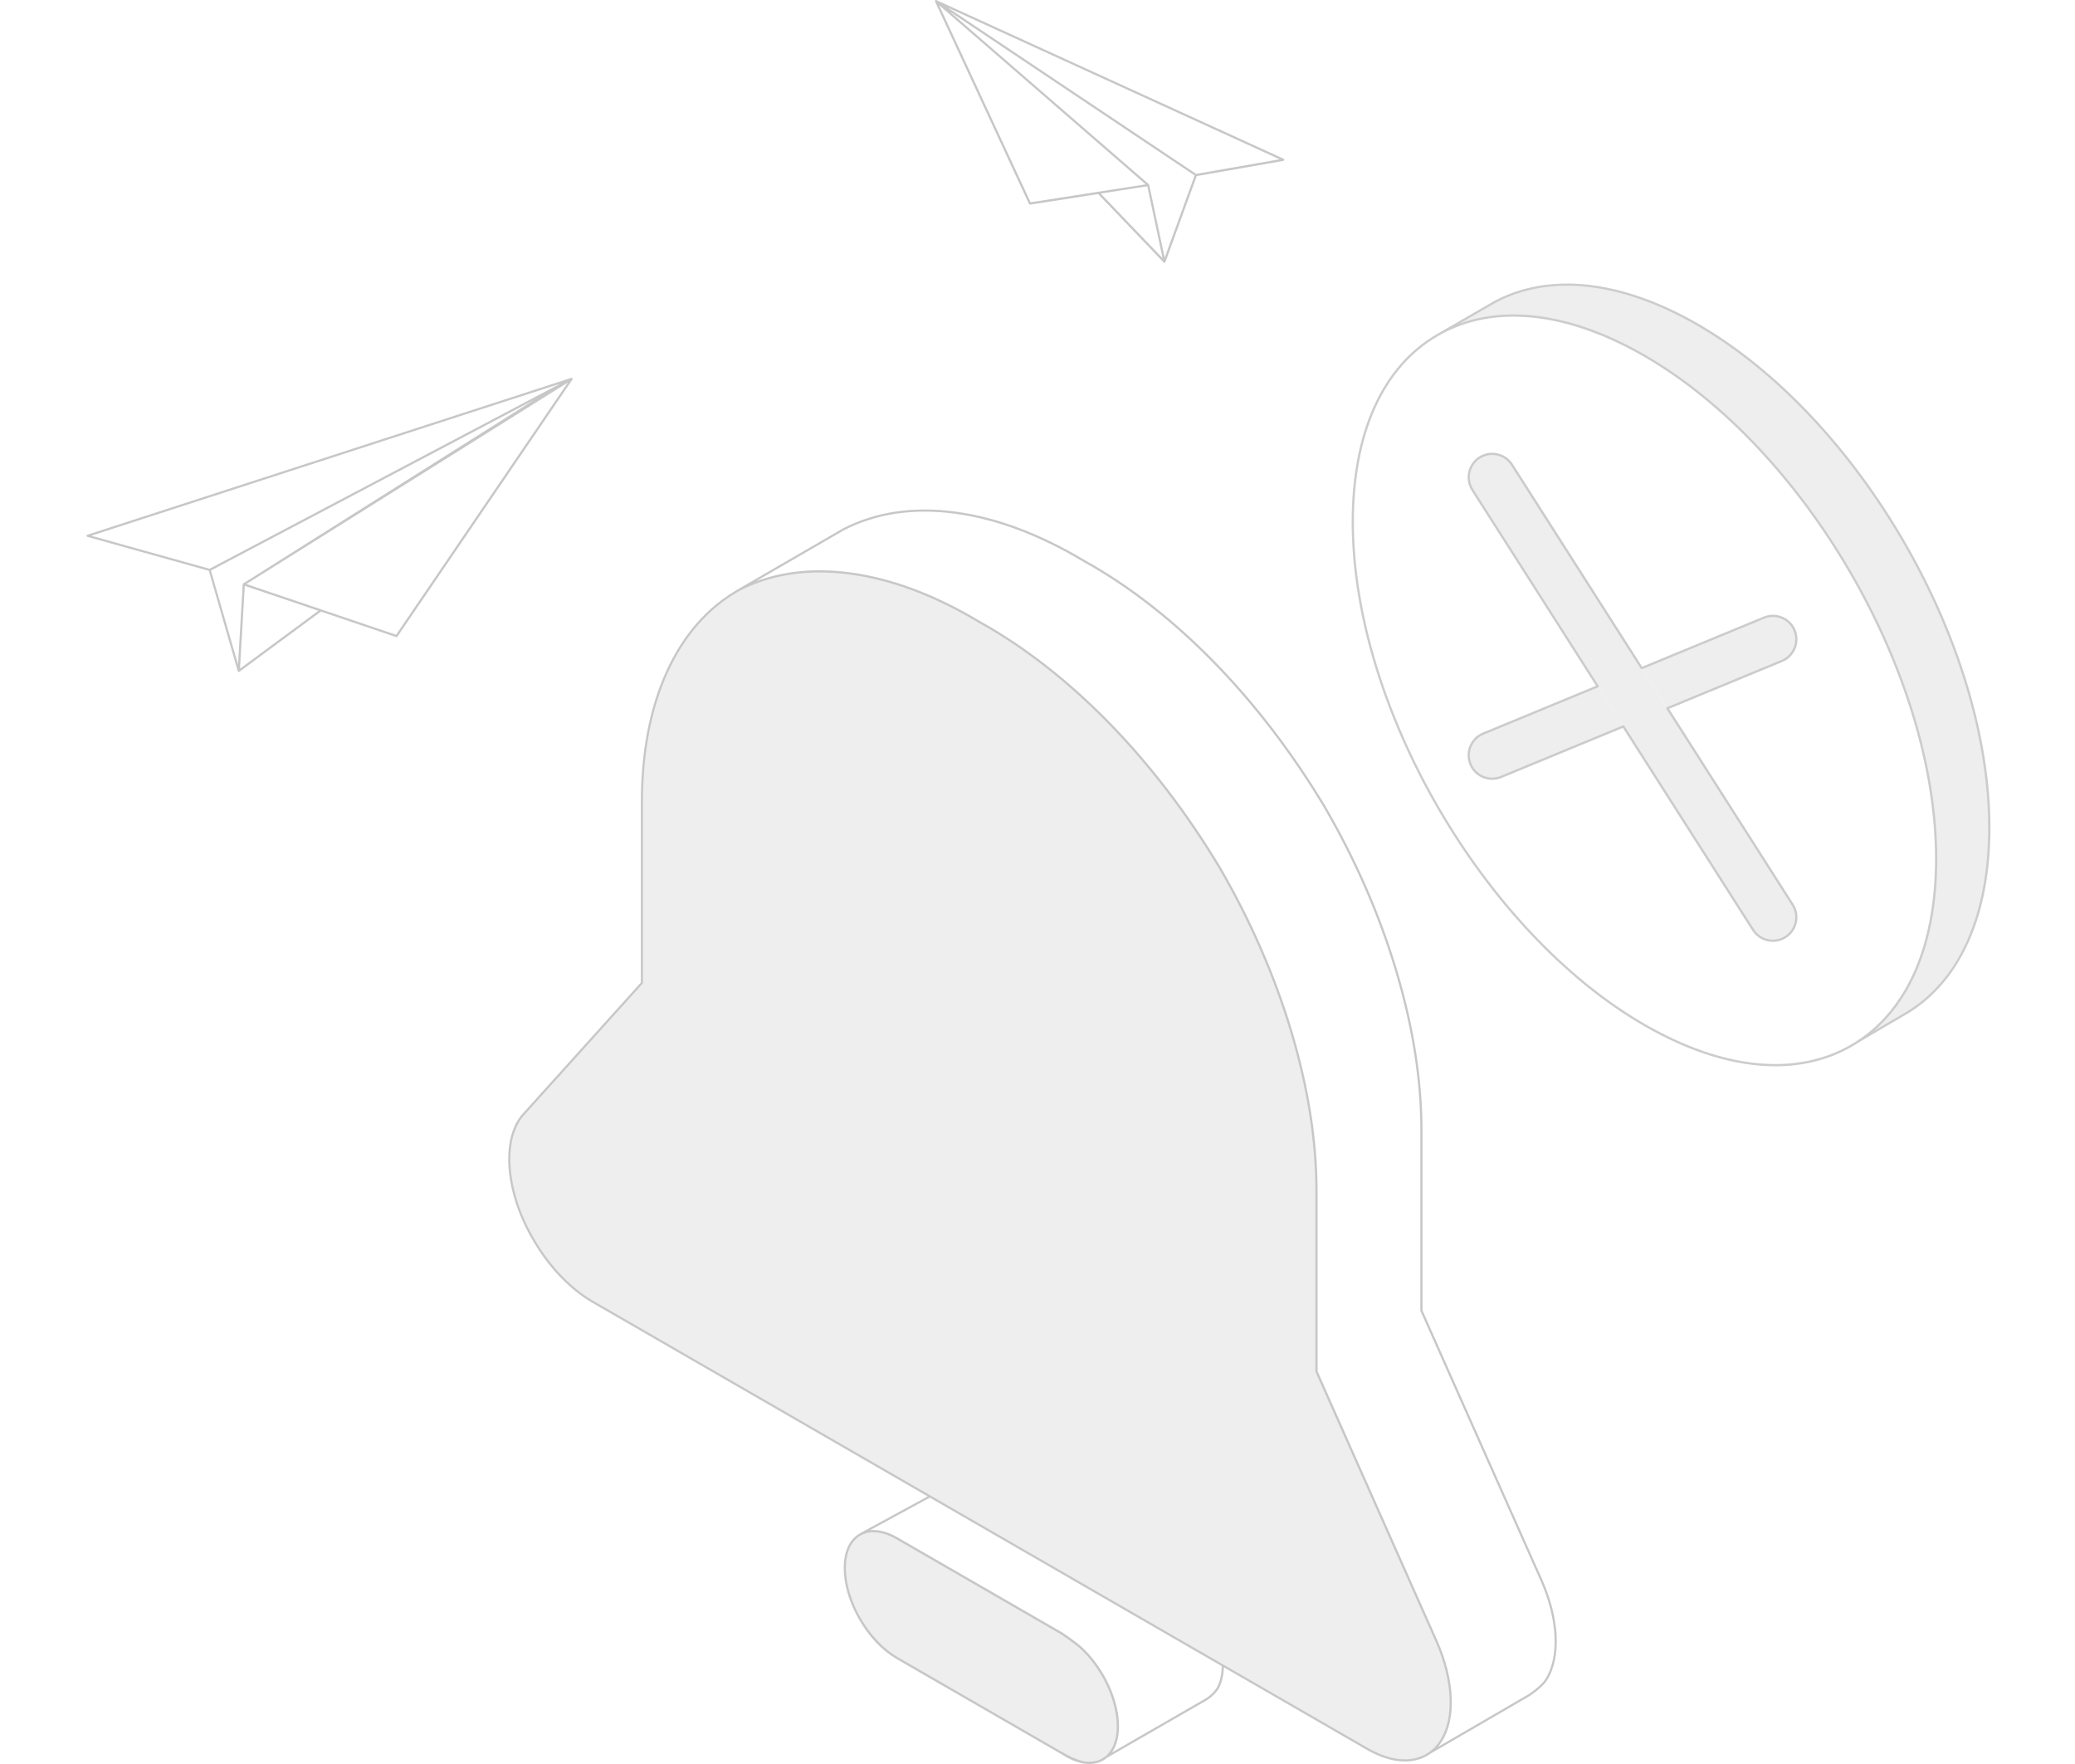 <svg width="240" height="204" viewBox="0 0 240 204" fill="none" xmlns="http://www.w3.org/2000/svg">
    <g clip-path="url(#clip0_42201_117628)">
        <path opacity="0.3" d="M166.154 189.801L152.268 158.604V137.717C152.268 131.973 151.279 125.714 149.352 119.297C147.431 112.883 144.619 106.443 141.071 100.341C133.589 87.866 123.612 77.661 113.296 71.936C102.954 65.722 92.942 64.393 85.441 68.235C81.889 70.258 79.07 73.466 77.149 77.681C75.228 81.895 74.239 87.027 74.239 92.787V113.674L60.584 128.821C59.589 129.9 59.007 131.505 58.914 133.46C58.817 135.412 59.207 137.637 60.039 139.889C60.867 142.087 62.08 144.226 63.548 146.084C65.022 147.943 66.697 149.453 68.413 150.466L158.094 202.225C159.862 203.259 161.597 203.718 163.117 203.554C164.634 203.39 165.876 202.608 166.697 201.287C167.507 200.012 167.882 198.266 167.785 196.239C167.688 194.216 167.124 191.988 166.154 189.801Z" fill="#C7C7C7"/>
        <path opacity="0.3" d="M122.772 188.883L103.742 177.899C102.142 176.977 100.608 176.819 99.476 177.464C98.344 178.108 97.713 179.504 97.713 181.34C97.713 183.176 98.344 185.298 99.476 187.25C100.608 189.2 102.142 190.816 103.742 191.738L122.772 202.722C123.6 203.282 124.436 203.651 125.225 203.8C126.014 203.948 126.738 203.873 127.352 203.582C127.967 203.291 128.456 202.789 128.794 202.108C129.126 201.425 129.301 200.581 129.301 199.624C129.301 198.669 129.126 197.622 128.794 196.556C128.458 195.487 127.967 194.418 127.352 193.419C126.738 192.419 126.014 191.507 125.225 190.745C124.436 189.982 123.598 189.383 122.772 188.989V188.883Z" fill="#C7C7C7"/>
        <path opacity="0.3" d="M196.349 37.542C187.189 32.255 178.534 31.869 172.454 35.159L167.503 38.023C173.493 35.239 181.449 36.025 190.18 41.065C208.814 51.819 223.917 77.864 223.917 99.236C223.917 110.032 220.059 117.565 213.843 120.997L213.866 121.038L220.285 117.274C226.122 113.687 230.088 106.13 230.088 95.713C230.088 74.341 214.983 48.296 196.349 37.542Z" fill="#C7C7C7"/>
        <path d="M196.418 37.43C187.544 32.309 179.14 31.391 172.749 34.849L166.218 38.626C166.213 38.628 166.209 38.63 166.207 38.632C159.84 42.306 156.335 50.024 156.335 60.366C156.335 81.746 171.498 107.893 190.139 118.651C195.508 121.749 200.683 123.314 205.345 123.314C208.581 123.314 211.57 122.559 214.2 121.04C214.484 120.877 214.76 120.702 215.032 120.521L220.714 117.188C226.844 113.42 230.221 105.792 230.221 95.713C230.219 74.335 215.056 48.188 196.418 37.43ZM190.268 118.423C171.701 107.708 156.596 81.662 156.596 60.364C156.596 50.121 160.055 42.483 166.336 38.859C168.927 37.363 171.871 36.622 175.061 36.622C179.676 36.622 184.811 38.176 190.137 41.25C208.704 51.965 223.809 78.01 223.809 99.309C223.809 109.093 220.651 116.496 214.894 120.299L214.172 120.752C214.137 120.771 214.103 120.795 214.068 120.814C207.731 124.471 199.278 123.622 190.268 118.423ZM220.578 116.964L216.78 119.192C221.505 115.074 224.072 108.151 224.072 99.307C224.072 77.926 208.908 51.78 190.268 41.022C182.368 36.463 174.883 35.226 168.843 37.409L172.876 35.075C179.178 31.664 187.492 32.58 196.284 37.654C214.851 48.369 229.956 74.414 229.956 95.713C229.958 105.699 226.626 113.247 220.578 116.964Z" fill="#CCCCCC"/>
        <path d="M205.059 108.927C204.081 108.927 203.184 108.436 202.656 107.613L187.706 84.179L173.676 89.973C173.329 90.117 172.965 90.188 172.59 90.188C171.432 90.188 170.4 89.499 169.96 88.43C169.361 86.98 170.053 85.314 171.503 84.715L184.598 79.307L170.191 56.727C169.348 55.404 169.738 53.641 171.059 52.799C172.38 51.956 174.144 52.346 174.989 53.667L189.941 77.101L203.971 71.307C204.673 71.016 205.447 71.016 206.15 71.307C206.85 71.598 207.398 72.145 207.687 72.848C208.286 74.298 207.594 75.963 206.143 76.562L193.049 81.97L207.456 104.551C208.299 105.874 207.909 107.636 206.587 108.479C206.126 108.772 205.6 108.927 205.059 108.927ZM187.757 83.886C187.8 83.886 187.844 83.907 187.867 83.946L202.878 107.47C203.356 108.218 204.171 108.664 205.059 108.664C205.551 108.664 206.029 108.524 206.445 108.259C207.646 107.494 207.999 105.893 207.234 104.693L192.743 81.981C192.721 81.949 192.717 81.908 192.728 81.871C192.739 81.835 192.767 81.804 192.803 81.789L206.042 76.321C207.359 75.778 207.986 74.263 207.443 72.949C207.18 72.311 206.684 71.813 206.046 71.548C205.408 71.283 204.706 71.283 204.068 71.548L189.937 77.385C189.878 77.409 189.812 77.387 189.775 77.334L174.764 53.809C173.997 52.609 172.398 52.256 171.197 53.021C169.997 53.786 169.643 55.387 170.408 56.587L184.899 79.299C184.921 79.331 184.925 79.372 184.914 79.409C184.904 79.445 184.876 79.475 184.839 79.49L171.6 84.959C170.283 85.502 169.656 87.016 170.199 88.331C170.6 89.3 171.538 89.927 172.587 89.927C172.926 89.927 173.258 89.861 173.572 89.731L187.704 83.894C187.723 83.888 187.74 83.886 187.757 83.886Z" fill="#CCCCCC"/>
        <g opacity="0.3">
            <path d="M184.8 79.37L170.309 56.658C169.503 55.395 169.874 53.717 171.139 52.911C172.404 52.105 174.081 52.478 174.887 53.741L207.352 104.624C208.159 105.887 207.788 107.565 206.523 108.371C206.07 108.66 205.566 108.798 205.066 108.798C204.169 108.798 203.292 108.354 202.774 107.544L187.764 84.02" fill="#C7C7C7"/>
            <path d="M187.766 84.017L173.635 89.854C173.297 89.994 172.946 90.061 172.599 90.061C171.532 90.061 170.521 89.43 170.09 88.383C169.516 86.997 170.176 85.412 171.562 84.838L184.801 79.37" fill="#C7C7C7"/>
            <path d="M189.9 77.265L204.031 71.428C205.42 70.853 207.006 71.514 207.577 72.9C208.151 74.285 207.491 75.871 206.105 76.444L192.866 81.912" fill="#C7C7C7"/>
        </g>
        <path d="M66.238 43.827C66.238 43.821 66.24 43.816 66.24 43.81C66.24 43.797 66.236 43.786 66.231 43.776C66.231 43.773 66.231 43.771 66.229 43.767C66.223 43.754 66.216 43.741 66.205 43.73C66.203 43.728 66.199 43.726 66.197 43.724C66.188 43.715 66.18 43.709 66.169 43.704C66.164 43.702 66.158 43.702 66.151 43.7C66.143 43.698 66.134 43.694 66.126 43.694C66.119 43.694 66.113 43.694 66.106 43.694C66.097 43.694 66.089 43.694 66.082 43.696C66.08 43.696 66.078 43.696 66.076 43.696L10.088 61.842C10.034 61.859 10 61.909 10 61.965C10.002 62.021 10.039 62.068 10.093 62.083L24.151 66.013L27.498 77.62C27.5 77.627 27.504 77.633 27.506 77.64C27.509 77.644 27.509 77.646 27.511 77.648C27.522 77.666 27.537 77.681 27.554 77.692C27.556 77.692 27.556 77.694 27.558 77.696C27.56 77.698 27.562 77.696 27.565 77.698C27.582 77.707 27.599 77.711 27.619 77.711C27.623 77.711 27.627 77.711 27.634 77.711C27.638 77.711 27.64 77.709 27.645 77.709C27.653 77.707 27.66 77.704 27.668 77.702C27.675 77.7 27.679 77.698 27.685 77.694C27.688 77.692 27.692 77.692 27.696 77.689L37.118 70.73L45.821 73.677C45.834 73.682 45.847 73.684 45.862 73.684C45.903 73.684 45.942 73.665 45.966 73.628L66.22 43.888C66.225 43.883 66.225 43.877 66.227 43.87C66.229 43.864 66.233 43.86 66.236 43.853C66.236 43.847 66.236 43.836 66.238 43.827ZM27.532 76.843L24.398 65.977L61.737 46.271L28.129 67.47C28.129 67.47 28.129 67.47 28.127 67.472H28.125C28.114 67.479 28.108 67.489 28.101 67.498C28.097 67.504 28.091 67.507 28.086 67.513C28.086 67.515 28.084 67.517 28.084 67.519C28.082 67.526 28.082 67.53 28.08 67.537C28.076 67.547 28.071 67.558 28.069 67.569L27.532 76.843ZM64.761 44.387L64.511 44.519L28.677 63.432L24.235 65.776L10.56 61.954L64.761 44.387ZM27.759 77.325L28.315 67.75L30.535 68.502L36.822 70.631L27.759 77.325ZM45.808 73.408L37.133 70.469L29.69 67.948L28.489 67.541L65.669 44.243L45.808 73.408Z" fill="#C7C7C7"/>
        <path d="M148.474 18.36L108.311 0.011H108.309C108.305 0.009 108.298 0.009 108.294 0.006C108.288 0.004 108.283 0.004 108.277 0.002H108.275C108.272 0.002 108.268 0 108.266 0C108.262 0 108.255 0.002 108.251 0.002C108.244 0.002 108.238 0.002 108.234 0.004C108.229 0.004 108.227 0.004 108.223 0.006C108.223 0.006 108.221 0.006 108.221 0.009C108.216 0.011 108.214 0.013 108.21 0.015C108.204 0.017 108.199 0.019 108.193 0.024C108.191 0.026 108.188 0.026 108.186 0.028L108.184 0.03C108.18 0.032 108.178 0.037 108.175 0.039C108.173 0.041 108.173 0.041 108.171 0.043C108.169 0.047 108.165 0.047 108.16 0.052C108.16 0.054 108.16 0.054 108.158 0.056C108.156 0.058 108.154 0.06 108.154 0.065C108.154 0.067 108.152 0.067 108.152 0.069C108.15 0.073 108.15 0.078 108.147 0.082C108.147 0.084 108.145 0.086 108.145 0.088C108.143 0.093 108.141 0.095 108.141 0.099C108.141 0.101 108.141 0.106 108.139 0.108C108.137 0.114 108.137 0.121 108.137 0.127C108.137 0.134 108.135 0.138 108.137 0.144C108.137 0.147 108.139 0.151 108.139 0.153C108.141 0.159 108.141 0.166 108.143 0.172C108.145 0.177 108.145 0.181 108.147 0.185L119.015 23.595C119.037 23.641 119.082 23.669 119.129 23.669C119.136 23.669 119.142 23.669 119.149 23.666L127.01 22.443L134.59 30.357C134.593 30.359 134.593 30.359 134.595 30.359C134.606 30.369 134.618 30.378 134.631 30.384C134.644 30.389 134.657 30.393 134.672 30.393C134.675 30.393 134.679 30.393 134.681 30.393C134.7 30.393 134.718 30.387 134.733 30.38C134.735 30.38 134.737 30.38 134.739 30.378C134.741 30.376 134.743 30.376 134.746 30.374C134.752 30.369 134.759 30.365 134.763 30.361C134.767 30.357 134.771 30.354 134.776 30.35C134.78 30.346 134.784 30.339 134.787 30.333C134.791 30.326 134.793 30.322 134.795 30.316C134.795 30.313 134.797 30.313 134.797 30.311L138.419 20.363L148.446 18.605C148.5 18.597 148.543 18.551 148.549 18.497C148.553 18.435 148.525 18.381 148.474 18.36ZM134.709 29.803L132.922 21.378C132.922 21.376 132.92 21.374 132.92 21.372C132.92 21.37 132.918 21.367 132.918 21.363C132.914 21.355 132.911 21.344 132.905 21.335C132.903 21.331 132.901 21.329 132.898 21.326C132.894 21.32 132.89 21.314 132.883 21.307L109.872 1.355L138.173 20.294L134.709 29.803ZM108.622 0.605L109.279 1.174L132.513 21.32L127.033 22.173L119.203 23.393L108.622 0.605ZM131.564 21.723L132.7 21.546L132.924 22.606L134.461 29.85L127.309 22.384L131.564 21.723ZM138.352 20.111L109.628 0.888L147.999 18.42L138.352 20.111Z" fill="#C7C7C7"/>
        <path d="M180.048 189.204C179.949 187.166 179.382 184.921 178.405 182.717L164.533 151.543V130.685C164.533 124.895 163.55 118.685 161.612 112.228C159.679 105.768 156.888 99.382 153.32 93.244C145.781 80.669 135.9 70.566 125.502 64.796C120.34 61.696 115.279 59.797 110.461 59.157C105.633 58.515 101.281 59.166 97.518 61.094L85.202 68.231C85.198 68.233 85.193 68.239 85.189 68.241C84.094 68.881 83.074 69.631 82.13 70.484L82.128 70.487C81.941 70.657 81.757 70.829 81.576 71.008C81.572 71.012 81.566 71.019 81.561 71.023C81.385 71.198 81.21 71.374 81.04 71.555C81.029 71.566 81.018 71.579 81.01 71.59C80.846 71.766 80.682 71.945 80.522 72.128C80.505 72.148 80.49 72.167 80.473 72.189C80.32 72.365 80.171 72.544 80.022 72.727C79.999 72.755 79.977 72.785 79.953 72.816C79.813 72.992 79.675 73.169 79.542 73.35C79.509 73.393 79.479 73.436 79.449 73.479C79.324 73.649 79.199 73.822 79.078 73.999C79.039 74.057 79.001 74.117 78.962 74.175C78.852 74.339 78.74 74.505 78.634 74.673C78.585 74.751 78.539 74.83 78.492 74.908C78.397 75.063 78.3 75.216 78.21 75.373C78.149 75.477 78.093 75.582 78.033 75.686C77.955 75.823 77.878 75.959 77.802 76.097C77.727 76.237 77.653 76.382 77.58 76.524C77.524 76.631 77.466 76.739 77.412 76.849C77.285 77.103 77.162 77.364 77.041 77.627C75.101 81.88 74.119 86.98 74.119 92.787V113.624L60.496 128.735C59.474 129.842 58.886 131.475 58.793 133.453C58.694 135.418 59.087 137.659 59.927 139.934C60.291 140.9 60.733 141.856 61.236 142.783C61.88 143.97 62.624 145.112 63.456 146.163C64.939 148.034 66.633 149.559 68.355 150.576L107.295 173.051L99.495 177.296C99.477 177.304 99.464 177.317 99.456 177.33C99.443 177.339 99.428 177.343 99.413 177.352C98.234 178.024 97.585 179.439 97.585 181.34C97.585 183.214 98.216 185.337 99.365 187.315C100.516 189.299 102.049 190.909 103.678 191.85L122.709 202.832C122.735 202.847 122.76 202.86 122.784 202.875C123.571 203.397 124.379 203.75 125.134 203.903C125.157 203.91 125.181 203.918 125.203 203.922C125.476 203.974 125.741 204 125.998 204C126.509 204 126.981 203.899 127.41 203.694C127.653 203.578 127.877 203.431 128.082 203.257C128.084 203.255 128.089 203.255 128.091 203.255L139.532 196.663C139.877 196.483 140.7 195.825 141.045 195.127C141.36 194.479 141.532 193.705 141.56 192.824L158.034 202.332C159.198 203.013 160.351 203.448 161.44 203.623C161.802 203.681 162.158 203.711 162.505 203.711C162.718 203.711 162.927 203.701 163.134 203.677C163.149 203.675 163.164 203.673 163.179 203.67C163.268 203.66 163.354 203.649 163.44 203.634C163.498 203.623 163.556 203.612 163.613 203.599C163.653 203.591 163.694 203.584 163.733 203.576C163.809 203.558 163.882 203.539 163.955 203.52C163.975 203.513 163.994 203.509 164.013 203.504C164.1 203.479 164.186 203.451 164.27 203.423C164.272 203.42 164.276 203.42 164.279 203.418C164.71 203.267 165.111 203.061 165.477 202.796L176.847 196.192C177.011 196.108 178.436 195.129 178.94 194.321C179.763 193.029 180.147 191.258 180.048 189.204ZM127.293 203.461C126.701 203.741 126.011 203.813 125.256 203.67C124.476 203.459 123.685 203.11 122.834 202.606L103.803 191.622C102.234 190.717 100.697 189.099 99.585 187.181C98.46 185.242 97.839 183.167 97.839 181.338C97.839 179.534 98.443 178.198 99.535 177.576C99.98 177.324 100.482 177.199 101.029 177.199C101.835 177.199 102.736 177.472 103.67 178.011L122.698 188.993C122.78 189.047 124.375 190.107 125.129 190.835C125.914 191.594 126.623 192.486 127.235 193.483C127.845 194.477 128.326 195.524 128.664 196.592C128.996 197.659 129.164 198.678 129.164 199.622C129.164 200.559 128.998 201.376 128.671 202.048C128.347 202.707 127.884 203.181 127.293 203.461ZM140.817 195.017C140.489 195.677 139.689 196.295 139.407 196.444L128.617 202.66C128.725 202.507 128.822 202.341 128.91 202.162C129.255 201.453 129.429 200.598 129.429 199.622C129.429 198.652 129.257 197.607 128.916 196.515C128.574 195.427 128.084 194.36 127.461 193.348C126.836 192.331 126.114 191.423 125.315 190.648C124.526 189.885 122.911 188.816 122.842 188.773C122.84 188.771 122.838 188.771 122.836 188.769L103.805 177.785C102.674 177.132 101.588 176.854 100.633 176.959L107.547 173.197L141.306 192.682C141.295 193.582 141.131 194.369 140.817 195.017ZM165.177 202.696C165.173 202.699 165.171 202.699 165.167 202.701C164.557 203.102 163.863 203.347 163.104 203.429C162.731 203.47 162.345 203.472 161.949 203.436C160.757 203.328 159.468 202.882 158.159 202.115L141.498 192.499L107.39 172.814L68.478 150.358C66.781 149.357 65.111 147.853 63.647 146.006C62.733 144.849 61.919 143.584 61.236 142.266C60.826 141.475 60.464 140.665 60.158 139.846C59.587 138.299 59.231 136.771 59.093 135.336C59.056 134.953 59.031 134.571 59.026 134.203C59.024 133.953 59.028 133.707 59.039 133.466C59.13 131.546 59.697 129.969 60.677 128.905L74.334 113.758C74.356 113.734 74.366 113.704 74.366 113.674V92.787C74.366 87.739 75.112 83.231 76.589 79.355C76.8 78.801 77.024 78.26 77.266 77.733C77.427 77.379 77.595 77.039 77.768 76.7C77.957 76.33 78.154 75.968 78.356 75.615C78.382 75.569 78.408 75.522 78.434 75.477C78.522 75.326 78.615 75.177 78.707 75.028C78.759 74.944 78.811 74.856 78.863 74.774C78.919 74.686 78.977 74.604 79.033 74.518C79.126 74.378 79.216 74.236 79.311 74.098C79.317 74.089 79.324 74.078 79.33 74.07C79.63 73.636 79.94 73.221 80.266 72.82C80.272 72.811 80.279 72.805 80.285 72.796C81.772 70.967 83.514 69.478 85.499 68.347C85.516 68.338 85.536 68.33 85.555 68.321C85.577 68.312 85.598 68.302 85.618 68.293C85.624 68.291 85.626 68.284 85.633 68.282C88.385 66.899 91.461 66.203 94.811 66.203C95.94 66.203 97.1 66.283 98.287 66.44C103.073 67.076 108.099 68.961 113.236 72.046C123.597 77.797 133.445 87.87 140.961 100.406C144.52 106.527 147.302 112.894 149.229 119.334C151.161 125.77 152.139 131.954 152.139 137.717V158.604C152.139 158.621 152.143 158.639 152.15 158.656L166.035 189.853C166.999 192.029 167.559 194.242 167.656 196.25C167.753 198.251 167.382 199.971 166.587 201.225C166.208 201.837 165.731 202.33 165.177 202.696ZM178.726 194.19C178.257 194.942 176.884 195.892 176.726 195.972L166.32 202.016C166.494 201.813 166.656 201.593 166.803 201.356C167.626 200.061 168.01 198.29 167.91 196.235C167.811 194.196 167.244 191.953 166.268 189.747L152.396 158.574V137.715C152.396 131.928 151.413 125.718 149.475 119.259C147.542 112.801 144.75 106.413 141.181 100.274C133.641 87.7 123.761 77.597 113.363 71.827C108.2 68.726 103.139 66.828 98.322 66.188C94.356 65.66 90.709 66.009 87.448 67.218L97.637 61.314C101.346 59.414 105.651 58.772 110.425 59.407C115.21 60.043 120.236 61.928 125.373 65.014C135.734 70.764 145.582 80.837 153.1 93.371C156.659 99.49 159.44 105.859 161.369 112.299C163.3 118.733 164.279 124.919 164.279 130.682V151.569C164.279 151.587 164.283 151.604 164.289 151.621L178.175 182.818C179.138 184.994 179.699 187.207 179.796 189.215C179.893 191.219 179.522 192.938 178.726 194.19Z" fill="#C7C7C7"/>
    </g>
    <defs>
        <clipPath id="clip0_42201_117628">
            <rect width="240" height="204" fill="white"/>
        </clipPath>
    </defs>
</svg>
